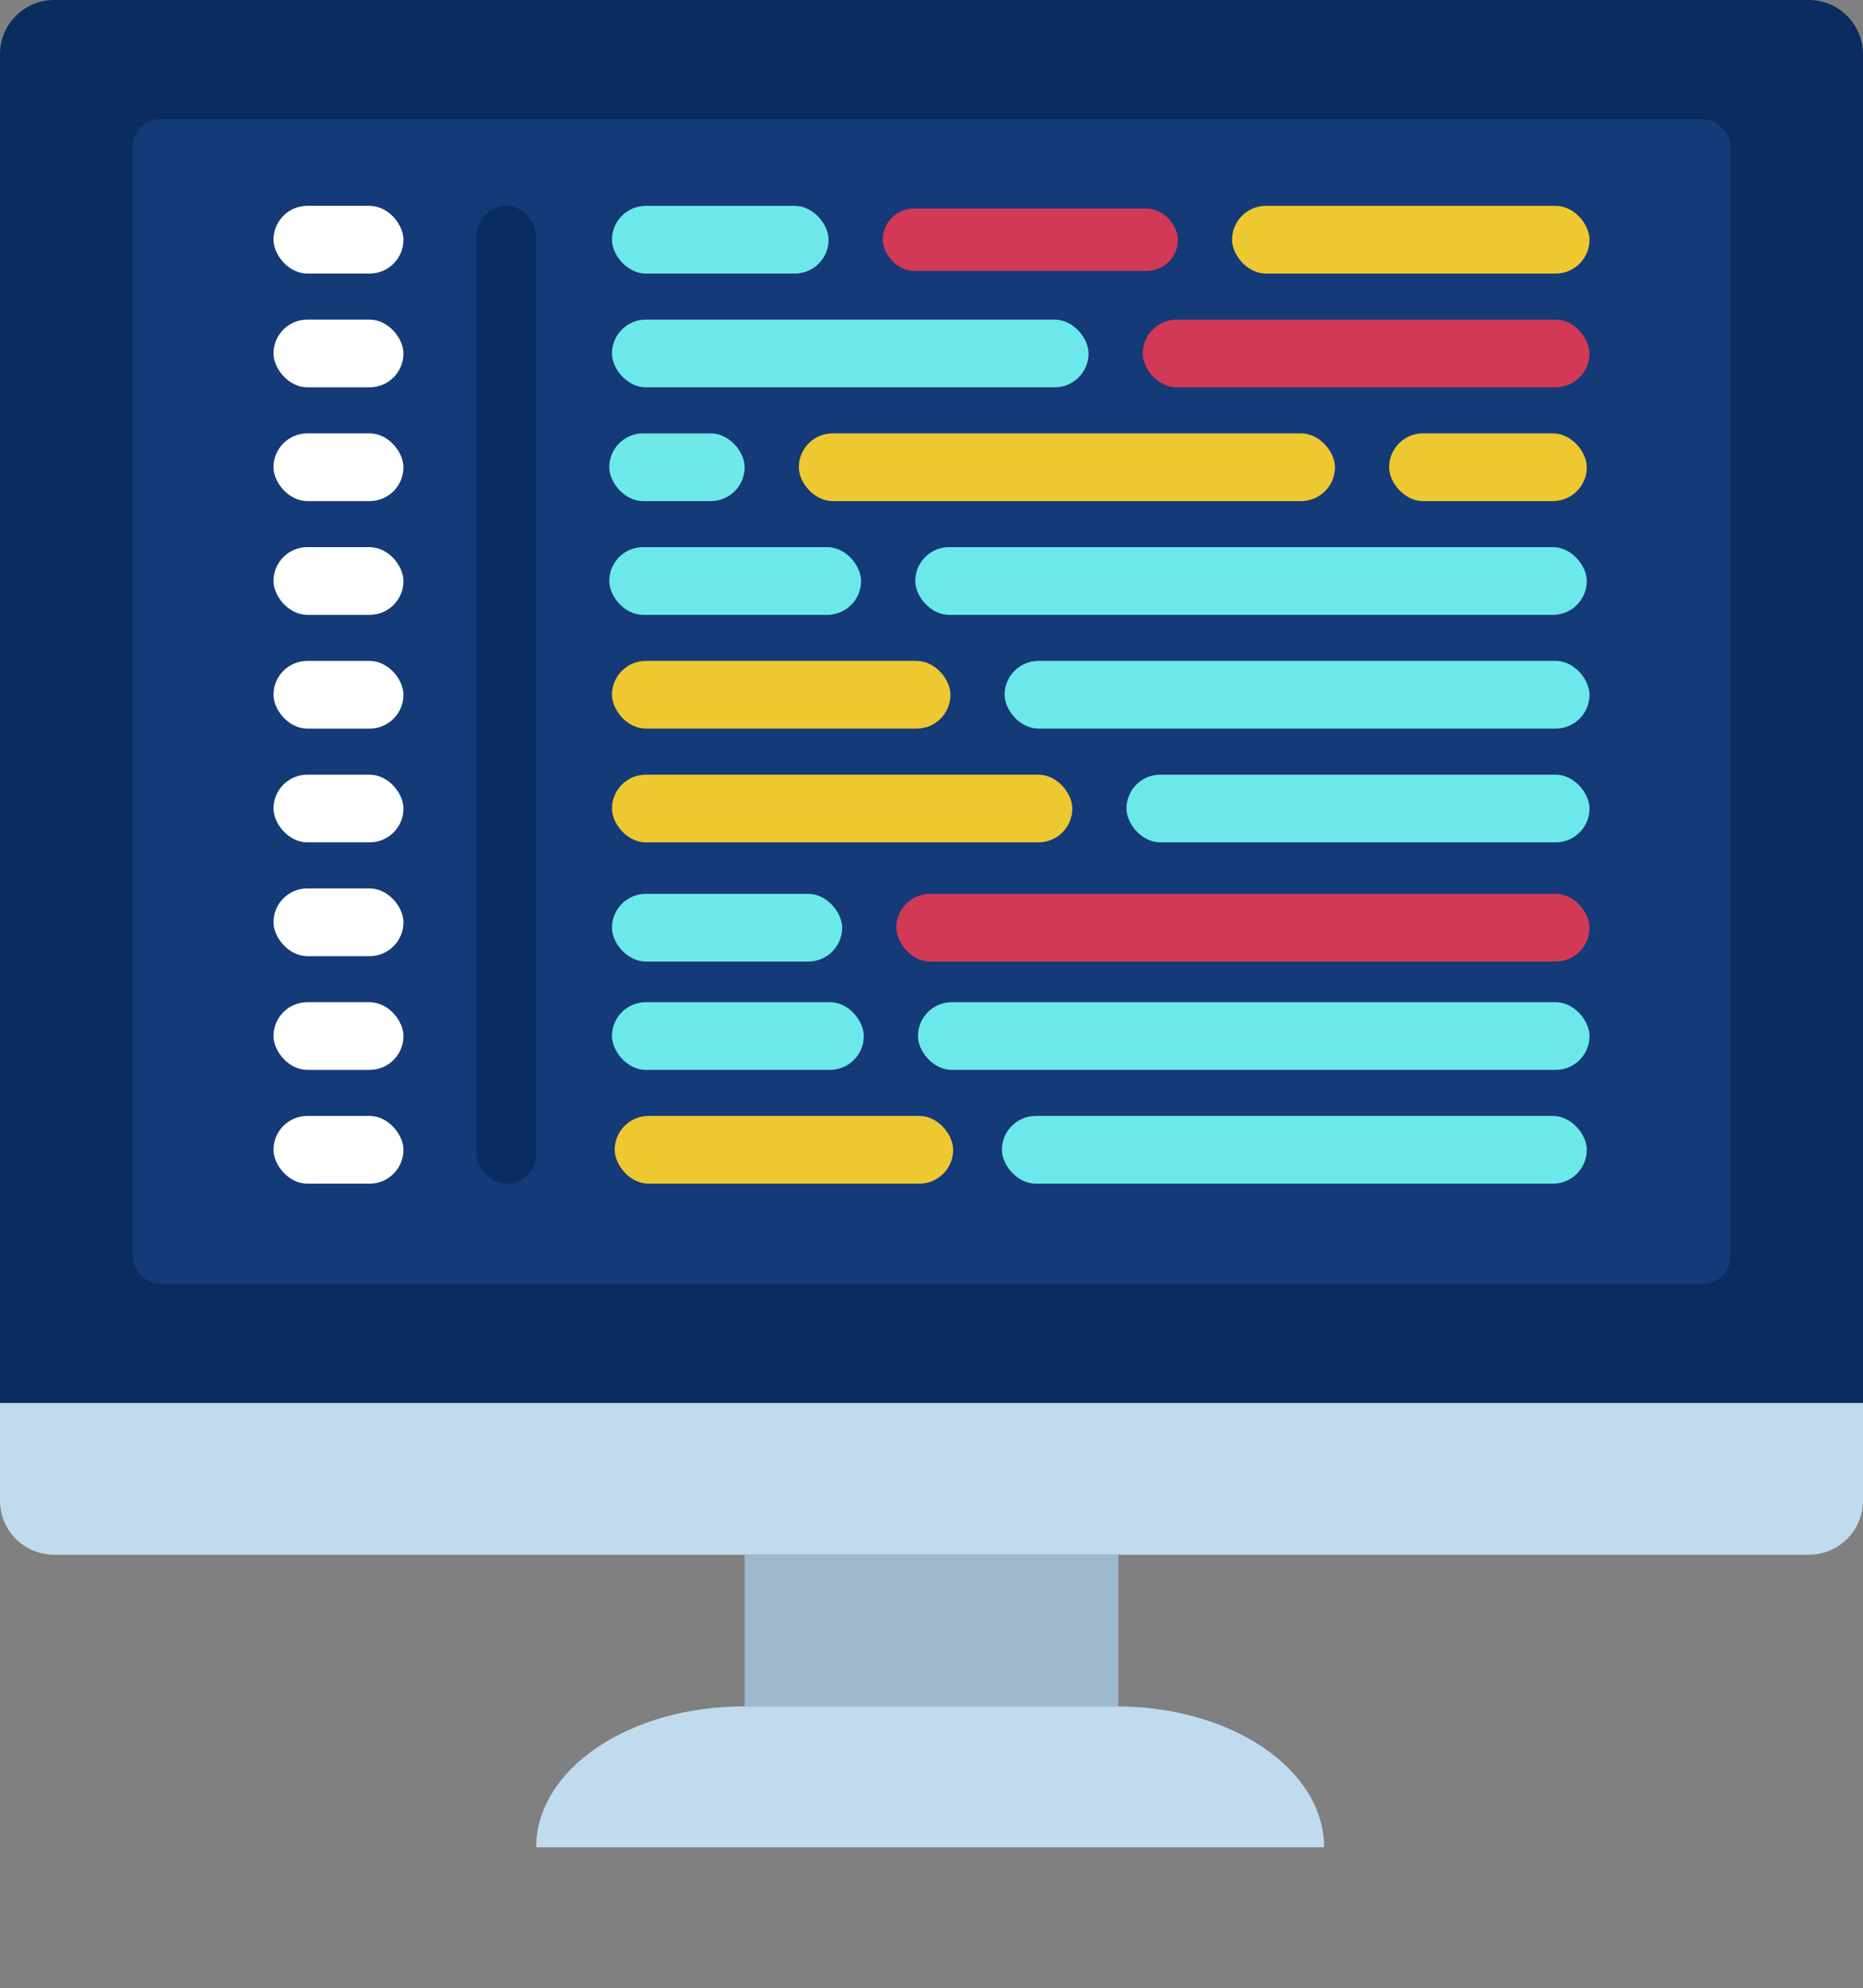 <svg width="688" height="734" viewBox="0 0 688 734" fill="none" xmlns="http://www.w3.org/2000/svg">
<rect x="0" y="0" width="688" height="734" fill="#808080" stroke="none"/>
<path d="M0 20C0 8.954 8.954 0 20 0H668C679.046 0 688 8.954 688 20V518H0V20Z" fill="#0B2C5F"/>
<rect x="49" y="44" width="590" height="430" rx="10" fill="#143A78"/>
<path d="M0 518H688V554C688 565.046 679.046 574 668 574H20C8.954 574 0 565.046 0 554V518Z" fill="#C0DBEE"/>
<path d="M198 682C198 668.209 206.06 654.982 220.406 645.23C234.753 635.479 254.211 630 274.5 630L274.5 682L198 682Z" fill="#C0DBEE"/>
<path d="M489 682C489 668.209 480.94 654.982 466.594 645.23C452.247 635.479 432.789 630 412.5 630L412.5 682L489 682Z" fill="#C0DBEE"/>
<rect x="274" y="630" width="139" height="52" fill="#C0DBEE"/>
<rect x="275" y="574" width="138" height="56" fill="#9FBACF"/>
<rect x="101" y="412" width="48" height="25" rx="12.5" fill="white"/>
<rect x="101" y="370" width="48" height="25" rx="12.5" fill="white"/>
<rect x="101" y="328" width="48" height="25" rx="12.5" fill="white"/>
<rect x="101" y="286" width="48" height="25" rx="12.5" fill="white"/>
<rect x="101" y="244" width="48" height="25" rx="12.5" fill="white"/>
<rect x="101" y="202" width="48" height="25" rx="12.5" fill="white"/>
<rect x="101" y="160" width="48" height="25" rx="12.5" fill="white"/>
<rect x="101" y="118" width="48" height="25" rx="12.5" fill="white"/>
<rect x="101" y="76" width="48" height="25" rx="12.5" fill="white"/>
<rect x="226" y="76" width="80" height="25" rx="12.5" fill="#6CE8EA"/>
<rect x="326" y="77" width="109" height="23" rx="11.5" fill="#D23957"/>
<rect x="455" y="76" width="132" height="25" rx="12.5" fill="#EDC830"/>
<rect x="225" y="202" width="93" height="25" rx="12.5" fill="#6CE8EA"/>
<rect x="338" y="202" width="248" height="25" rx="12.5" fill="#6CE8EA"/>
<rect x="226" y="330" width="85" height="25" rx="12.5" fill="#6CE8EA"/>
<rect x="331" y="330" width="256" height="25" rx="12.5" fill="#D23957"/>
<rect x="225" y="160" width="50" height="25" rx="12.5" fill="#6EE8E9"/>
<rect x="295" y="160" width="198" height="25" rx="12.5" fill="#EDC830"/>
<rect x="513" y="160" width="73" height="25" rx="12.5" fill="#EDC830"/>
<rect x="226" y="244" width="125" height="25" rx="12.5" fill="#EDC830"/>
<rect x="226" y="286" width="170" height="25" rx="12.5" fill="#EDC830"/>
<rect x="371" y="244" width="216" height="25" rx="12.5" fill="#6CE8EA"/>
<rect x="226" y="370" width="93" height="25" rx="12.5" fill="#6CE8EA"/>
<rect x="339" y="370" width="248" height="25" rx="12.5" fill="#6CE8EA"/>
<rect x="227" y="412" width="125" height="25" rx="12.5" fill="#EDC830"/>
<rect x="370" y="412" width="216" height="25" rx="12.5" fill="#6CE8EA"/>
<rect x="416" y="286" width="171" height="25" rx="12.5" fill="#6CE8EA"/>
<rect x="226" y="118" width="176" height="25" rx="12.5" fill="#6CE8EA"/>
<rect x="422" y="118" width="165" height="25" rx="12.5" fill="#D23957"/>
<rect x="176" y="76" width="22" height="361" rx="11" fill="#092C62"/>
</svg>
